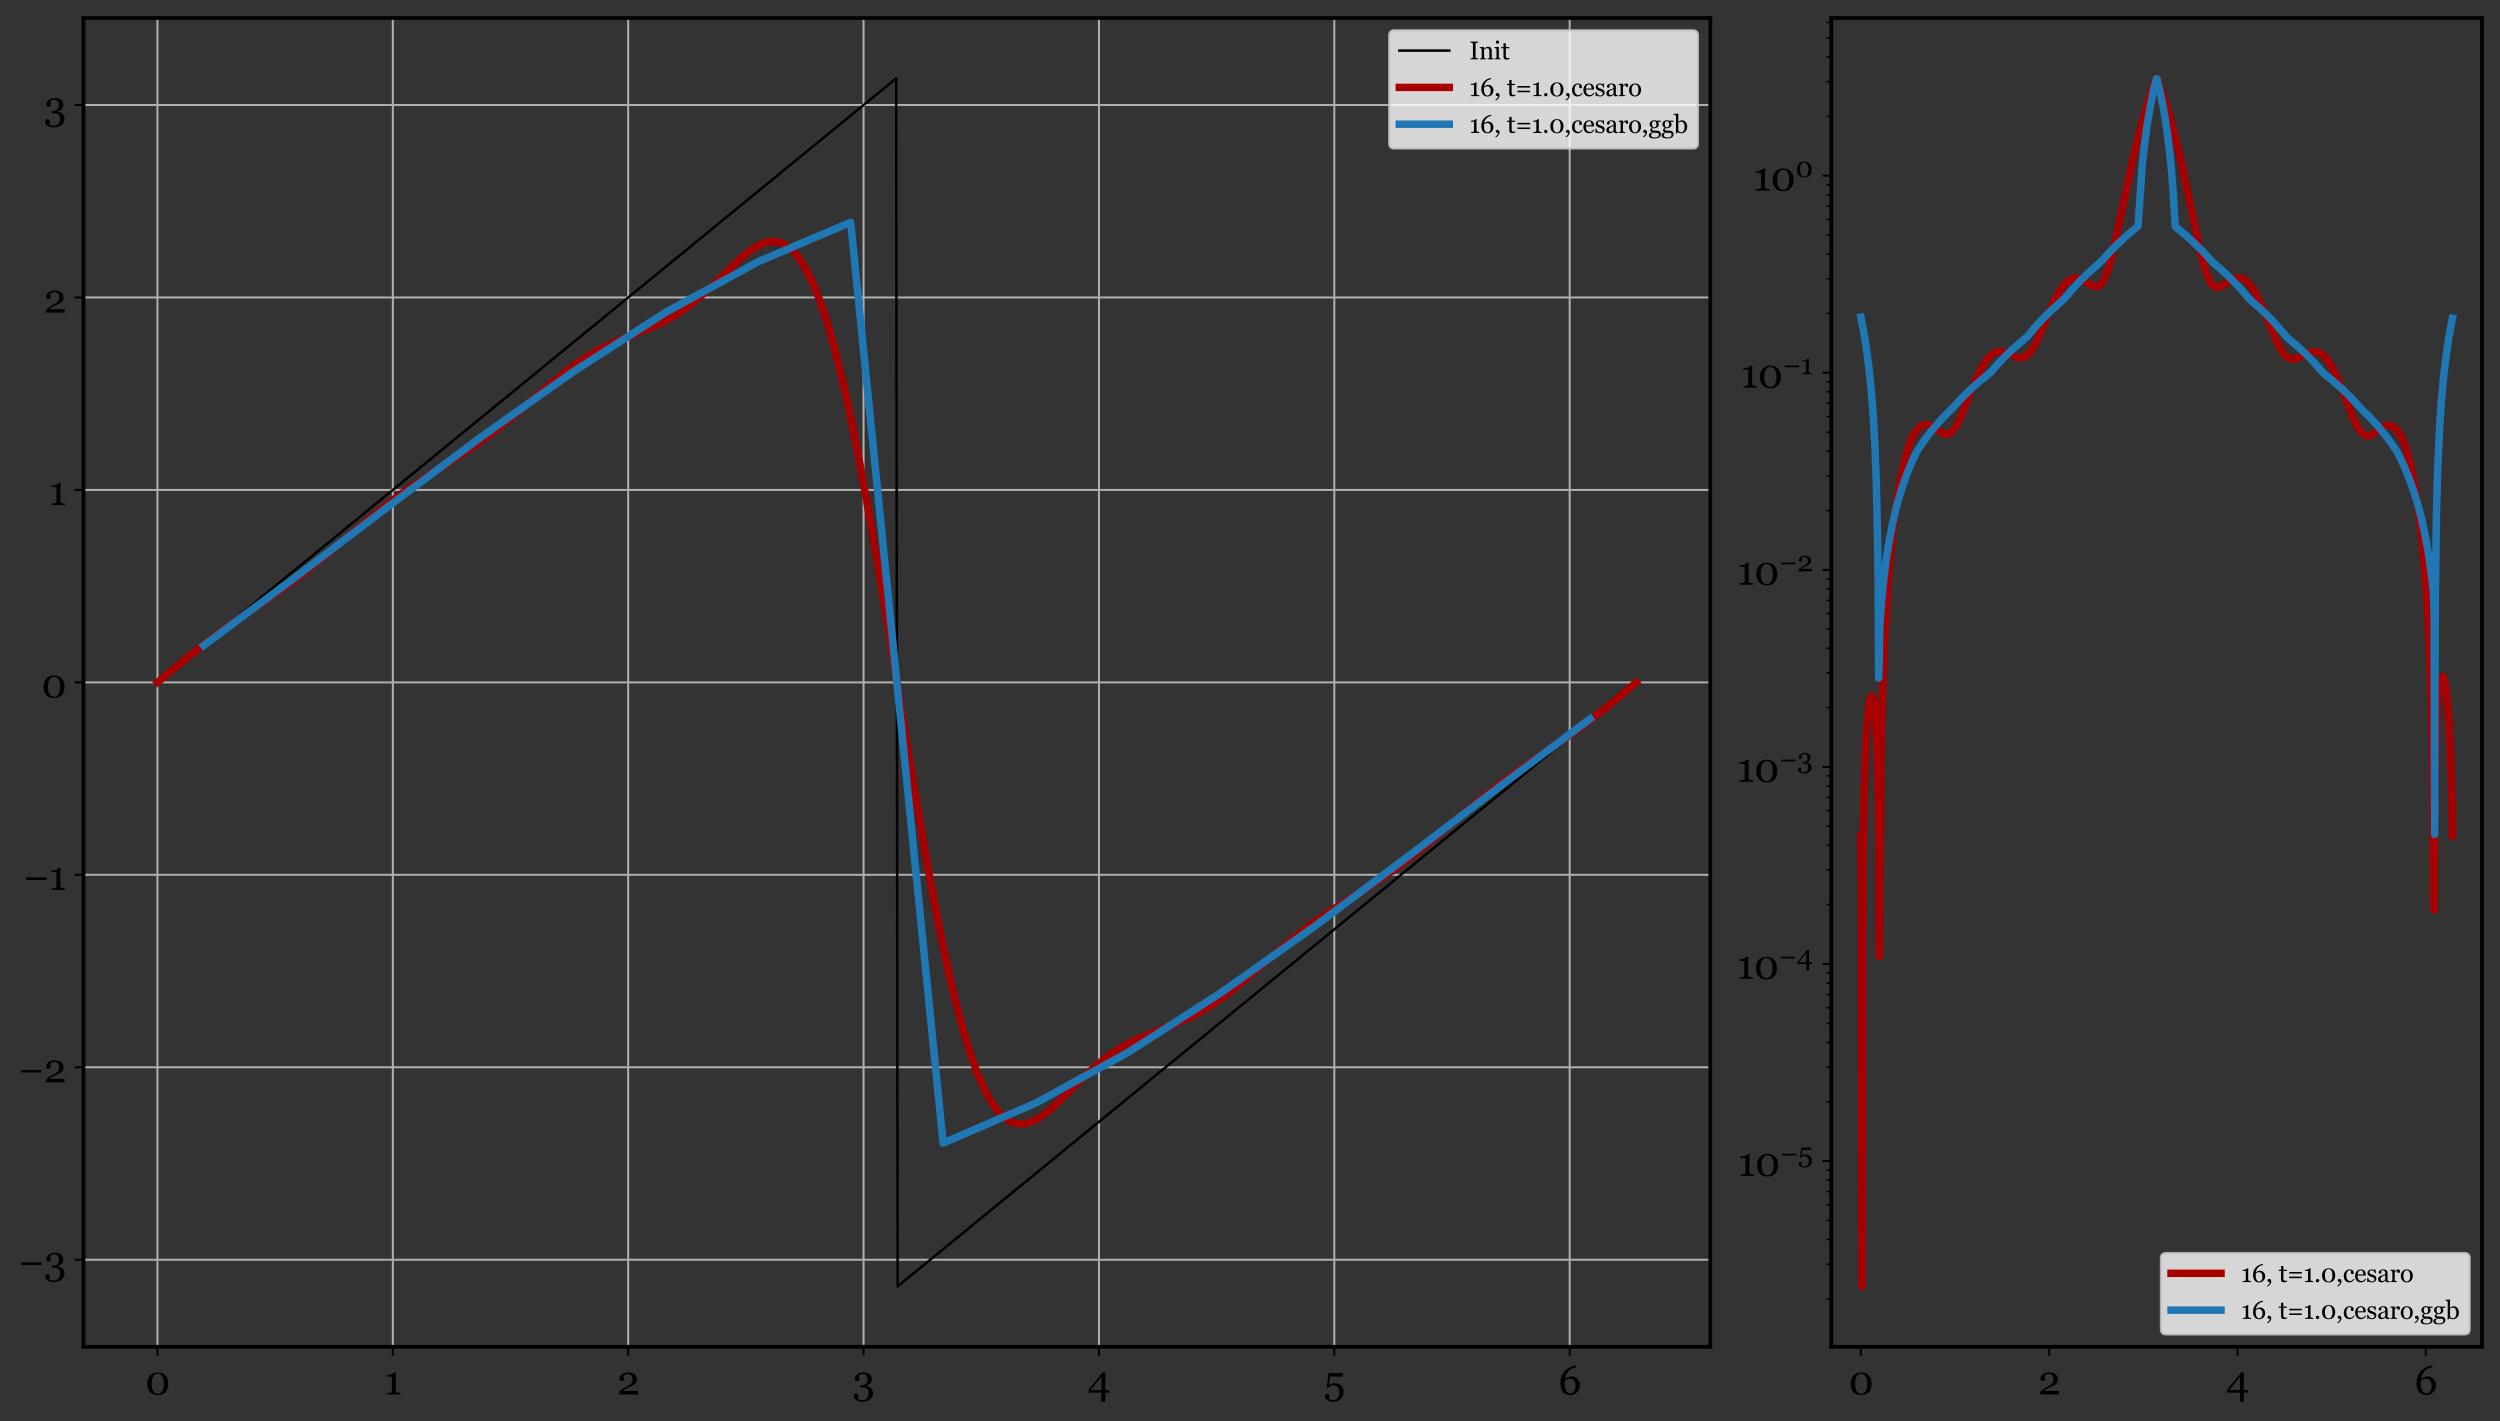 <?xml version="1.0" encoding="utf-8" standalone="no"?>
<!DOCTYPE svg PUBLIC "-//W3C//DTD SVG 1.1//EN"
  "http://www.w3.org/Graphics/SVG/1.1/DTD/svg11.dtd">
<svg xmlns:xlink="http://www.w3.org/1999/xlink" width="1000.768pt" height="568.885pt" viewBox="0 0 1000.768 568.885" xmlns="http://www.w3.org/2000/svg" version="1.1">
 <rect x="0" y="0" width="1000.768" height="568.885" fill="#333333" stroke="none"/>
 <defs>
  <style type="text/css">*{stroke-linejoin: round; stroke-linecap: butt}</style>
 </defs>
 <g id="figure_1">
  <g id="patch_1">
   <path d="M 0 568.885 
L 1000.768 568.885 
L 1000.768 0 
L 0 0 
L 0 568.885 
z
" style="fill: none"/>
  </g>
  <g id="axes_1">
   <g id="patch_2">
    <path d="M 33.428 539.12 
L 684.638 539.12 
L 684.638 7.2 
L 33.428 7.2 
L 33.428 539.12 
z
" style="fill: none"/>
   </g>
   <g id="matplotlib.axis_1">
    <g id="xtick_1">
     <g id="line2d_1">
      <path d="M 63.028 539.12 
L 63.028 7.2 
" clip-path="url(#p78265f678b)" style="fill: none; stroke: #b0b0b0; stroke-width: 0.8; stroke-linecap: square"/>
     </g>
     <g id="line2d_2">
      <defs>
       <path id="mf7b9d8ef12" d="M 0 0 
L 0 3.5 
" style="stroke: #000000; stroke-width: 0.8"/>
      </defs>
      <g>
       <use xlink:href="#mf7b9d8ef12" x="63.028" y="539.12" style="stroke: #000000; stroke-width: 0.8"/>
      </g>
     </g>
     <g id="text_1">
      <!-- 0 -->
      <g transform="translate(58.118 558.215) scale(0.16 -0.16)">
       <defs>
        <path id="Georgia-30" d="M 3209 2919 
Q 3409 2678 3507 2354 
Q 3606 2031 3606 1678 
Q 3606 1253 3484 917 
Q 3363 581 3150 359 
Q 2931 131 2631 15 
Q 2331 -100 1963 -100 
Q 1559 -100 1243 34 
Q 928 169 731 403 
Q 525 647 423 973 
Q 322 1300 322 1678 
Q 322 2050 420 2362 
Q 519 2675 728 2928 
Q 928 3172 1243 3312 
Q 1559 3453 1966 3453 
Q 2394 3453 2700 3309 
Q 3006 3166 3209 2919 
z
M 2916 1678 
Q 2916 2422 2661 2831 
Q 2406 3241 1969 3241 
Q 1525 3241 1269 2831 
Q 1013 2422 1013 1678 
Q 1013 972 1258 542 
Q 1503 113 1963 113 
Q 2422 113 2669 542 
Q 2916 972 2916 1678 
z
" transform="scale(0.016)"/>
       </defs>
       <use xlink:href="#Georgia-30"/>
      </g>
     </g>
    </g>
    <g id="xtick_2">
     <g id="line2d_3">
      <path d="M 157.249 539.12 
L 157.249 7.2 
" clip-path="url(#p78265f678b)" style="fill: none; stroke: #b0b0b0; stroke-width: 0.8; stroke-linecap: square"/>
     </g>
     <g id="line2d_4">
      <g>
       <use xlink:href="#mf7b9d8ef12" x="157.249" y="539.12" style="stroke: #000000; stroke-width: 0.8"/>
      </g>
     </g>
     <g id="text_2">
      <!-- 1 -->
      <g transform="translate(153.812 558.215) scale(0.16 -0.16)">
       <defs>
        <path id="Georgia-31" d="M 2528 0 
L 422 0 
L 422 222 
Q 516 228 714 248 
Q 913 269 988 291 
Q 1084 322 1136 392 
Q 1188 463 1188 603 
L 1188 2797 
L 409 2797 
L 409 3059 
L 581 3059 
Q 919 3059 1186 3184 
Q 1453 3309 1569 3453 
L 1828 3453 
Q 1819 3250 1809 2978 
Q 1800 2706 1800 2491 
L 1800 638 
Q 1800 528 1848 442 
Q 1897 356 1988 316 
Q 2069 281 2253 253 
Q 2438 225 2528 222 
L 2528 0 
z
" transform="scale(0.016)"/>
       </defs>
       <use xlink:href="#Georgia-31"/>
      </g>
     </g>
    </g>
    <g id="xtick_3">
     <g id="line2d_5">
      <path d="M 251.47 539.12 
L 251.47 7.2 
" clip-path="url(#p78265f678b)" style="fill: none; stroke: #b0b0b0; stroke-width: 0.8; stroke-linecap: square"/>
     </g>
     <g id="line2d_6">
      <g>
       <use xlink:href="#mf7b9d8ef12" x="251.47" y="539.12" style="stroke: #000000; stroke-width: 0.8"/>
      </g>
     </g>
     <g id="text_3">
      <!-- 2 -->
      <g transform="translate(247.002 558.215) scale(0.16 -0.16)">
       <defs>
        <path id="Georgia-32" d="M 3272 0 
L 344 0 
L 344 425 
Q 428 522 578 642 
Q 728 763 934 903 
Q 1059 988 1234 1088 
Q 1409 1188 1631 1306 
Q 1878 1438 2011 1538 
Q 2144 1638 2253 1784 
Q 2325 1881 2369 2026 
Q 2413 2172 2413 2441 
Q 2413 2831 2203 3014 
Q 1994 3197 1666 3197 
Q 1463 3197 1281 3117 
Q 1100 3038 1009 2897 
Q 1031 2797 1064 2659 
Q 1097 2522 1097 2391 
Q 1097 2272 998 2180 
Q 900 2088 706 2088 
Q 550 2088 465 2195 
Q 381 2303 381 2484 
Q 381 2653 475 2823 
Q 569 2994 744 3138 
Q 916 3278 1169 3365 
Q 1422 3453 1716 3453 
Q 2356 3453 2732 3167 
Q 3109 2881 3109 2403 
Q 3109 2175 3042 1987 
Q 2975 1800 2825 1656 
Q 2659 1497 2437 1383 
Q 2216 1269 1759 1066 
Q 1488 944 1253 811 
Q 1019 678 869 553 
L 3272 553 
L 3272 0 
z
" transform="scale(0.016)"/>
       </defs>
       <use xlink:href="#Georgia-32"/>
      </g>
     </g>
    </g>
    <g id="xtick_4">
     <g id="line2d_7">
      <path d="M 345.692 539.12 
L 345.692 7.2 
" clip-path="url(#p78265f678b)" style="fill: none; stroke: #b0b0b0; stroke-width: 0.8; stroke-linecap: square"/>
     </g>
     <g id="line2d_8">
      <g>
       <use xlink:href="#mf7b9d8ef12" x="345.692" y="539.12" style="stroke: #000000; stroke-width: 0.8"/>
      </g>
     </g>
     <g id="text_4">
      <!-- 3 -->
      <g transform="translate(341.278 558.215) scale(0.16 -0.16)">
       <defs>
        <path id="Georgia-33" d="M 1522 -1141 
Q 1228 -1141 984 -1067 
Q 741 -994 566 -869 
Q 391 -744 295 -581 
Q 200 -419 200 -247 
Q 200 -94 275 29 
Q 350 153 516 153 
Q 703 153 801 61 
Q 900 -31 900 -150 
Q 900 -250 867 -403 
Q 834 -556 816 -622 
Q 838 -650 895 -697 
Q 953 -744 1038 -781 
Q 1138 -828 1247 -856 
Q 1356 -884 1556 -884 
Q 1744 -884 1917 -821 
Q 2091 -759 2222 -622 
Q 2359 -478 2436 -286 
Q 2513 -94 2513 219 
Q 2513 388 2477 553 
Q 2441 719 2344 841 
Q 2247 963 2080 1030 
Q 1913 1097 1656 1097 
L 1247 1097 
L 1247 1456 
L 1519 1456 
Q 1950 1456 2140 1693 
Q 2331 1931 2331 2409 
Q 2331 2800 2147 2998 
Q 1963 3197 1625 3197 
Q 1463 3197 1358 3158 
Q 1253 3119 1188 3081 
Q 1109 3038 1059 2984 
Q 1009 2931 984 2906 
Q 1006 2806 1037 2661 
Q 1069 2516 1069 2384 
Q 1069 2269 970 2176 
Q 872 2084 681 2084 
Q 516 2084 439 2203 
Q 363 2322 363 2478 
Q 363 2641 453 2809 
Q 544 2978 722 3125 
Q 900 3272 1156 3362 
Q 1413 3453 1747 3453 
Q 2131 3453 2382 3339 
Q 2634 3225 2778 3063 
Q 2919 2903 2972 2728 
Q 3025 2553 3025 2428 
Q 3025 2272 2981 2114 
Q 2938 1956 2838 1822 
Q 2728 1675 2548 1554 
Q 2369 1434 2097 1359 
L 2097 1309 
Q 2272 1294 2470 1231 
Q 2669 1169 2828 1047 
Q 2994 919 3100 717 
Q 3206 516 3206 206 
Q 3206 -394 2725 -767 
Q 2244 -1141 1522 -1141 
z
" transform="scale(0.016)"/>
       </defs>
       <use xlink:href="#Georgia-33"/>
      </g>
     </g>
    </g>
    <g id="xtick_5">
     <g id="line2d_9">
      <path d="M 439.913 539.12 
L 439.913 7.2 
" clip-path="url(#p78265f678b)" style="fill: none; stroke: #b0b0b0; stroke-width: 0.8; stroke-linecap: square"/>
     </g>
     <g id="line2d_10">
      <g>
       <use xlink:href="#mf7b9d8ef12" x="439.913" y="539.12" style="stroke: #000000; stroke-width: 0.8"/>
      </g>
     </g>
     <g id="text_5">
      <!-- 4 -->
      <g transform="translate(435.393 558.215) scale(0.16 -0.16)">
       <defs>
        <path id="Georgia-34" d="M 3388 281 
L 2753 281 
L 2753 -1141 
L 2153 -1141 
L 2153 281 
L 153 281 
L 153 763 
L 2344 3434 
L 2753 3434 
L 2753 691 
L 3388 691 
L 3388 281 
z
M 2153 691 
L 2153 2738 
L 466 691 
L 2153 691 
z
" transform="scale(0.016)"/>
       </defs>
       <use xlink:href="#Georgia-34"/>
      </g>
     </g>
    </g>
    <g id="xtick_6">
     <g id="line2d_11">
      <path d="M 534.134 539.12 
L 534.134 7.2 
" clip-path="url(#p78265f678b)" style="fill: none; stroke: #b0b0b0; stroke-width: 0.8; stroke-linecap: square"/>
     </g>
     <g id="line2d_12">
      <g>
       <use xlink:href="#mf7b9d8ef12" x="534.134" y="539.12" style="stroke: #000000; stroke-width: 0.8"/>
      </g>
     </g>
     <g id="text_6">
      <!-- 5 -->
      <g transform="translate(529.908 558.215) scale(0.16 -0.16)">
       <defs>
        <path id="Georgia-35" d="M 2634 1466 
Q 2841 1303 2977 1047 
Q 3113 791 3113 406 
Q 3113 -266 2653 -703 
Q 2194 -1141 1488 -1141 
Q 941 -1141 562 -881 
Q 184 -622 184 -278 
Q 184 -119 262 0 
Q 341 119 503 119 
Q 691 119 789 20 
Q 888 -78 888 -194 
Q 888 -294 853 -444 
Q 819 -594 800 -666 
Q 825 -688 881 -725 
Q 938 -763 1016 -797 
Q 1097 -831 1214 -857 
Q 1331 -884 1488 -884 
Q 1688 -884 1866 -803 
Q 2044 -722 2166 -563 
Q 2300 -388 2367 -164 
Q 2434 59 2434 403 
Q 2434 844 2189 1133 
Q 1944 1422 1544 1422 
Q 1294 1422 1076 1328 
Q 859 1234 688 1016 
L 478 1097 
L 744 3353 
L 2981 3353 
L 2981 2797 
L 997 2797 
L 834 1472 
Q 975 1572 1204 1670 
Q 1434 1769 1709 1769 
Q 1938 1769 2183 1698 
Q 2428 1628 2634 1466 
z
" transform="scale(0.016)"/>
       </defs>
       <use xlink:href="#Georgia-35"/>
      </g>
     </g>
    </g>
    <g id="xtick_7">
     <g id="line2d_13">
      <path d="M 628.355 539.12 
L 628.355 7.2 
" clip-path="url(#p78265f678b)" style="fill: none; stroke: #b0b0b0; stroke-width: 0.8; stroke-linecap: square"/>
     </g>
     <g id="line2d_14">
      <g>
       <use xlink:href="#mf7b9d8ef12" x="628.355" y="539.12" style="stroke: #000000; stroke-width: 0.8"/>
      </g>
     </g>
     <g id="text_7">
      <!-- 6 -->
      <g transform="translate(623.828 558.215) scale(0.16 -0.16)">
       <defs>
        <path id="Georgia-36" d="M 3359 1441 
Q 3359 1116 3242 831 
Q 3125 547 2928 347 
Q 2700 119 2423 9 
Q 2147 -100 1847 -100 
Q 1500 -100 1219 28 
Q 938 156 741 391 
Q 541 628 431 972 
Q 322 1316 322 1744 
Q 322 2859 986 3625 
Q 1650 4391 2766 4544 
L 2822 4263 
L 2541 4213 
Q 1863 3994 1492 3531 
Q 1122 3069 1013 2409 
Q 1281 2644 1543 2741 
Q 1806 2838 2097 2838 
Q 2619 2838 2989 2438 
Q 3359 2038 3359 1441 
z
M 2681 1356 
Q 2681 1863 2448 2169 
Q 2216 2475 1825 2475 
Q 1591 2475 1389 2387 
Q 1188 2300 1000 2094 
Q 997 2056 990 1920 
Q 984 1784 984 1706 
Q 984 975 1223 561 
Q 1463 147 1853 147 
Q 2225 147 2453 470 
Q 2681 794 2681 1356 
z
" transform="scale(0.016)"/>
       </defs>
       <use xlink:href="#Georgia-36"/>
      </g>
     </g>
    </g>
   </g>
   <g id="matplotlib.axis_2">
    <g id="ytick_1">
     <g id="line2d_15">
      <path d="M 33.428 504.276 
L 684.638 504.276 
" clip-path="url(#p78265f678b)" style="fill: none; stroke: #b0b0b0; stroke-width: 0.8; stroke-linecap: square"/>
     </g>
     <g id="line2d_16">
      <defs>
       <path id="me344d5913d" d="M 0 0 
L -3.5 0 
" style="stroke: #000000; stroke-width: 0.8"/>
      </defs>
      <g>
       <use xlink:href="#me344d5913d" x="33.428" y="504.276" style="stroke: #000000; stroke-width: 0.8"/>
      </g>
     </g>
     <g id="text_8">
      <!-- −3 -->
      <g transform="translate(7.31 510.323) scale(0.16 -0.16)">
       <defs>
        <path id="Georgia-2212" d="M 3650 1553 
L 466 1553 
L 466 1944 
L 3650 1944 
L 3650 1553 
z
" transform="scale(0.016)"/>
       </defs>
       <use xlink:href="#Georgia-2212"/>
       <use xlink:href="#Georgia-33" x="64.307"/>
      </g>
     </g>
    </g>
    <g id="ytick_2">
     <g id="line2d_17">
      <path d="M 33.428 427.237 
L 684.638 427.237 
" clip-path="url(#p78265f678b)" style="fill: none; stroke: #b0b0b0; stroke-width: 0.8; stroke-linecap: square"/>
     </g>
     <g id="line2d_18">
      <g>
       <use xlink:href="#me344d5913d" x="33.428" y="427.237" style="stroke: #000000; stroke-width: 0.8"/>
      </g>
     </g>
     <g id="text_9">
      <!-- −2 -->
      <g transform="translate(7.2 433.285) scale(0.16 -0.16)">
       <use xlink:href="#Georgia-2212"/>
       <use xlink:href="#Georgia-32" x="64.307"/>
      </g>
     </g>
    </g>
    <g id="ytick_3">
     <g id="line2d_19">
      <path d="M 33.428 350.199 
L 684.638 350.199 
" clip-path="url(#p78265f678b)" style="fill: none; stroke: #b0b0b0; stroke-width: 0.8; stroke-linecap: square"/>
     </g>
     <g id="line2d_20">
      <g>
       <use xlink:href="#me344d5913d" x="33.428" y="350.199" style="stroke: #000000; stroke-width: 0.8"/>
      </g>
     </g>
     <g id="text_10">
      <!-- −1 -->
      <g transform="translate(9.262 356.246) scale(0.16 -0.16)">
       <use xlink:href="#Georgia-2212"/>
       <use xlink:href="#Georgia-31" x="64.307"/>
      </g>
     </g>
    </g>
    <g id="ytick_4">
     <g id="line2d_21">
      <path d="M 33.428 273.16 
L 684.638 273.16 
" clip-path="url(#p78265f678b)" style="fill: none; stroke: #b0b0b0; stroke-width: 0.8; stroke-linecap: square"/>
     </g>
     <g id="line2d_22">
      <g>
       <use xlink:href="#me344d5913d" x="33.428" y="273.16" style="stroke: #000000; stroke-width: 0.8"/>
      </g>
     </g>
     <g id="text_11">
      <!-- 0 -->
      <g transform="translate(16.608 279.207) scale(0.16 -0.16)">
       <use xlink:href="#Georgia-30"/>
      </g>
     </g>
    </g>
    <g id="ytick_5">
     <g id="line2d_23">
      <path d="M 33.428 196.121 
L 684.638 196.121 
" clip-path="url(#p78265f678b)" style="fill: none; stroke: #b0b0b0; stroke-width: 0.8; stroke-linecap: square"/>
     </g>
     <g id="line2d_24">
      <g>
       <use xlink:href="#me344d5913d" x="33.428" y="196.121" style="stroke: #000000; stroke-width: 0.8"/>
      </g>
     </g>
     <g id="text_12">
      <!-- 1 -->
      <g transform="translate(19.552 202.169) scale(0.16 -0.16)">
       <use xlink:href="#Georgia-31"/>
      </g>
     </g>
    </g>
    <g id="ytick_6">
     <g id="line2d_25">
      <path d="M 33.428 119.083 
L 684.638 119.083 
" clip-path="url(#p78265f678b)" style="fill: none; stroke: #b0b0b0; stroke-width: 0.8; stroke-linecap: square"/>
     </g>
     <g id="line2d_26">
      <g>
       <use xlink:href="#me344d5913d" x="33.428" y="119.083" style="stroke: #000000; stroke-width: 0.8"/>
      </g>
     </g>
     <g id="text_13">
      <!-- 2 -->
      <g transform="translate(17.49 125.13) scale(0.16 -0.16)">
       <use xlink:href="#Georgia-32"/>
      </g>
     </g>
    </g>
    <g id="ytick_7">
     <g id="line2d_27">
      <path d="M 33.428 42.044 
L 684.638 42.044 
" clip-path="url(#p78265f678b)" style="fill: none; stroke: #b0b0b0; stroke-width: 0.8; stroke-linecap: square"/>
     </g>
     <g id="line2d_28">
      <g>
       <use xlink:href="#me344d5913d" x="33.428" y="42.044" style="stroke: #000000; stroke-width: 0.8"/>
      </g>
     </g>
     <g id="text_14">
      <!-- 3 -->
      <g transform="translate(17.6 48.092) scale(0.16 -0.16)">
       <use xlink:href="#Georgia-33"/>
      </g>
     </g>
    </g>
   </g>
   <g id="line2d_29">
    <path d="M 63.028 273.16 
L 358.736 31.378 
L 359.329 514.942 
L 655.037 273.16 
L 655.037 273.16 
" clip-path="url(#p78265f678b)" style="fill: none; stroke: #000000; stroke-linecap: square"/>
   </g>
   <g id="line2d_30">
    <path d="M 63.028 273.194 
L 74.88 263.296 
L 81.399 258.131 
L 87.917 253.249 
L 95.028 248.211 
L 116.362 233.329 
L 122.881 228.351 
L 129.399 223.087 
L 138.881 215.095 
L 148.955 206.661 
L 154.881 201.969 
L 160.215 197.998 
L 166.141 193.877 
L 172.659 189.627 
L 188.66 179.345 
L 193.993 175.585 
L 199.326 171.539 
L 204.66 167.212 
L 211.771 161.129 
L 222.438 151.997 
L 227.179 148.238 
L 231.327 145.221 
L 235.475 142.505 
L 239.031 140.431 
L 243.179 138.294 
L 247.327 136.419 
L 253.253 134.03 
L 260.957 130.942 
L 265.105 129.027 
L 268.661 127.129 
L 271.624 125.323 
L 274.587 123.29 
L 277.55 121.025 
L 281.106 118.016 
L 285.254 114.173 
L 297.106 102.844 
L 300.069 100.481 
L 302.439 98.906 
L 304.217 97.959 
L 305.995 97.248 
L 307.773 96.807 
L 309.55 96.668 
L 310.736 96.759 
L 311.921 97.007 
L 313.106 97.423 
L 314.291 98.014 
L 315.476 98.789 
L 316.662 99.757 
L 317.847 100.924 
L 319.625 103.064 
L 321.402 105.69 
L 323.18 108.821 
L 324.958 112.473 
L 326.736 116.656 
L 328.514 121.378 
L 330.292 126.643 
L 332.662 134.505 
L 335.032 143.317 
L 337.403 153.049 
L 339.773 163.662 
L 342.736 178.079 
L 345.699 193.647 
L 349.255 213.615 
L 353.403 238.259 
L 360.514 282.21 
L 367.033 322.01 
L 371.181 345.932 
L 374.737 365.047 
L 377.7 379.762 
L 380.663 393.218 
L 383.033 402.999 
L 385.403 411.858 
L 387.774 419.767 
L 389.552 425.065 
L 391.33 429.818 
L 393.107 434.03 
L 394.885 437.707 
L 396.663 440.861 
L 398.441 443.506 
L 400.219 445.661 
L 401.996 447.348 
L 403.182 448.224 
L 404.367 448.909 
L 405.552 449.413 
L 406.737 449.744 
L 407.922 449.911 
L 409.108 449.923 
L 410.885 449.671 
L 412.663 449.124 
L 414.441 448.315 
L 416.219 447.277 
L 418.589 445.594 
L 420.96 443.637 
L 423.923 440.918 
L 429.256 435.642 
L 435.182 429.842 
L 438.738 426.64 
L 442.293 423.747 
L 445.256 421.596 
L 448.219 419.686 
L 451.775 417.687 
L 455.331 415.964 
L 459.479 414.209 
L 474.886 408.017 
L 478.442 406.247 
L 481.998 404.249 
L 485.553 402.01 
L 489.109 399.535 
L 493.257 396.377 
L 497.998 392.485 
L 505.109 386.325 
L 514.591 378.15 
L 519.924 373.834 
L 525.258 369.813 
L 530.591 366.084 
L 537.11 361.831 
L 553.702 351.211 
L 559.036 347.473 
L 564.369 343.481 
L 570.295 338.761 
L 577.999 332.312 
L 592.222 320.355 
L 598.74 315.204 
L 605.259 310.352 
L 612.37 305.345 
L 631.333 292.18 
L 637.852 287.283 
L 644.371 282.103 
L 652.667 275.199 
L 655.037 273.194 
L 655.037 273.194 
" clip-path="url(#p78265f678b)" style="fill: none; stroke: #a80000; stroke-width: 3; stroke-linecap: square"/>
   </g>
   <g id="line2d_31">
    <path d="M 81.528 258.406 
L 118.529 230.822 
L 155.529 202.676 
L 192.53 174.982 
L 229.531 148.752 
L 266.531 125 
L 303.532 104.738 
L 340.532 88.979 
L 377.533 457.552 
L 414.534 441.618 
L 451.534 421.293 
L 488.535 397.547 
L 525.535 371.348 
L 562.536 343.666 
L 599.537 315.471 
L 636.537 287.731 
" clip-path="url(#p78265f678b)" style="fill: none; stroke: #1f77b4; stroke-width: 3; stroke-linecap: square"/>
   </g>
   <g id="patch_3">
    <path d="M 33.428 539.12 
L 33.428 7.2 
" style="fill: none; stroke: #000000; stroke-width: 1.5; stroke-linejoin: miter; stroke-linecap: square"/>
   </g>
   <g id="patch_4">
    <path d="M 684.638 539.12 
L 684.638 7.2 
" style="fill: none; stroke: #000000; stroke-width: 1.5; stroke-linejoin: miter; stroke-linecap: square"/>
   </g>
   <g id="patch_5">
    <path d="M 33.428 539.12 
L 684.638 539.12 
" style="fill: none; stroke: #000000; stroke-width: 1.5; stroke-linejoin: miter; stroke-linecap: square"/>
   </g>
   <g id="patch_6">
    <path d="M 33.428 7.2 
L 684.638 7.2 
" style="fill: none; stroke: #000000; stroke-width: 1.5; stroke-linejoin: miter; stroke-linecap: square"/>
   </g>
   <g id="legend_1">
    <g id="patch_7">
     <path d="M 558.163 59.384 
L 677.638 59.384 
Q 679.638 59.384 679.638 57.384 
L 679.638 14.2 
Q 679.638 12.2 677.638 12.2 
L 558.163 12.2 
Q 556.163 12.2 556.163 14.2 
L 556.163 57.384 
Q 556.163 59.384 558.163 59.384 
z
" style="fill: #ffffff; opacity: 0.8; stroke: #cccccc; stroke-linejoin: miter"/>
    </g>
    <g id="line2d_32">
     <path d="M 560.163 20.259 
L 570.163 20.259 
L 580.163 20.259 
" style="fill: none; stroke: #000000; stroke-linecap: square"/>
    </g>
    <g id="text_15">
     <!-- Init -->
     <g transform="translate(588.163 23.759) scale(0.1 -0.1)">
      <defs>
       <path id="Georgia-49" d="M 2244 0 
L 247 0 
L 247 222 
Q 331 228 490 240 
Q 650 253 716 278 
Q 819 319 866 389 
Q 913 459 913 584 
L 913 3797 
Q 913 3906 878 3979 
Q 844 4053 716 4103 
Q 622 4141 480 4173 
Q 338 4206 247 4213 
L 247 4434 
L 2244 4434 
L 2244 4213 
Q 2147 4209 2012 4189 
Q 1878 4169 1778 4138 
Q 1659 4100 1618 4015 
Q 1578 3931 1578 3828 
L 1578 619 
Q 1578 516 1623 436 
Q 1669 356 1778 309 
Q 1844 284 1992 254 
Q 2141 225 2244 222 
L 2244 0 
z
" transform="scale(0.016)"/>
       <path id="Georgia-6e" d="M 3628 0 
L 2119 0 
L 2119 206 
Q 2191 213 2277 219 
Q 2363 225 2419 244 
Q 2506 272 2548 342 
Q 2591 413 2591 525 
L 2591 2109 
Q 2591 2438 2436 2616 
Q 2281 2794 2059 2794 
Q 1894 2794 1756 2742 
Q 1619 2691 1513 2616 
Q 1409 2544 1348 2461 
Q 1288 2378 1259 2328 
L 1259 556 
Q 1259 450 1303 381 
Q 1347 313 1434 275 
Q 1500 244 1576 228 
Q 1653 213 1734 206 
L 1734 0 
L 225 0 
L 225 206 
Q 297 213 373 219 
Q 450 225 506 244 
Q 594 272 636 342 
Q 678 413 678 525 
L 678 2428 
Q 678 2534 633 2623 
Q 588 2713 506 2769 
Q 447 2806 365 2823 
Q 284 2841 191 2847 
L 191 3050 
L 1216 3119 
L 1259 3075 
L 1259 2641 
L 1275 2641 
Q 1350 2716 1462 2820 
Q 1575 2925 1675 2991 
Q 1791 3066 1950 3116 
Q 2109 3166 2309 3166 
Q 2753 3166 2967 2889 
Q 3181 2613 3181 2153 
L 3181 550 
Q 3181 441 3218 373 
Q 3256 306 3347 269 
Q 3422 238 3476 225 
Q 3531 213 3628 206 
L 3628 0 
z
" transform="scale(0.016)"/>
       <path id="Georgia-69" d="M 1722 0 
L 231 0 
L 231 206 
Q 303 213 379 219 
Q 456 225 513 244 
Q 600 272 642 342 
Q 684 413 684 525 
L 684 2428 
Q 684 2528 639 2611 
Q 594 2694 513 2750 
Q 453 2788 340 2814 
Q 228 2841 134 2847 
L 134 3050 
L 1222 3119 
L 1266 3075 
L 1266 563 
Q 1266 453 1308 381 
Q 1350 309 1441 275 
Q 1509 247 1575 230 
Q 1641 213 1722 206 
L 1722 0 
z
M 1328 4334 
Q 1328 4156 1211 4023 
Q 1094 3891 922 3891 
Q 763 3891 645 4017 
Q 528 4144 528 4306 
Q 528 4478 645 4606 
Q 763 4734 922 4734 
Q 1100 4734 1214 4614 
Q 1328 4494 1328 4334 
z
" transform="scale(0.016)"/>
       <path id="Georgia-74" d="M 2128 134 
Q 1925 50 1744 -8 
Q 1563 -66 1300 -66 
Q 913 -66 755 129 
Q 597 325 597 681 
L 597 2769 
L 41 2769 
L 41 3069 
L 609 3069 
L 609 4028 
L 1178 4028 
L 1178 3069 
L 2063 3069 
L 2063 2769 
L 1184 2769 
L 1184 1047 
Q 1184 853 1198 723 
Q 1213 594 1266 497 
Q 1316 406 1416 359 
Q 1516 313 1684 313 
Q 1763 313 1914 327 
Q 2066 341 2128 363 
L 2128 134 
z
" transform="scale(0.016)"/>
      </defs>
      <use xlink:href="#Georgia-49"/>
      <use xlink:href="#Georgia-6e" x="38.965"/>
      <use xlink:href="#Georgia-69" x="98.047"/>
      <use xlink:href="#Georgia-74" x="127.344"/>
     </g>
    </g>
    <g id="line2d_33">
     <path d="M 560.163 34.987 
L 570.163 34.987 
L 580.163 34.987 
" style="fill: none; stroke: #a80000; stroke-width: 3; stroke-linecap: square"/>
    </g>
    <g id="text_16">
     <!-- 16, t=1.0,cesaro -->
     <g transform="translate(588.163 38.487) scale(0.1 -0.1)">
      <defs>
       <path id="Georgia-2c" d="M 1341 109 
Q 1341 -116 1239 -316 
Q 1138 -516 1006 -659 
Q 872 -809 722 -925 
Q 572 -1041 447 -1106 
L 303 -897 
Q 453 -803 572 -709 
Q 691 -616 766 -522 
Q 859 -413 925 -284 
Q 991 -156 1009 6 
L 850 6 
Q 641 6 523 115 
Q 406 225 406 409 
Q 406 541 512 664 
Q 619 788 803 788 
Q 1072 788 1206 608 
Q 1341 428 1341 109 
z
" transform="scale(0.016)"/>
       <path id="Georgia-20" transform="scale(0.016)"/>
       <path id="Georgia-3d" d="M 3634 2134 
L 481 2134 
L 481 2525 
L 3634 2525 
L 3634 2134 
z
M 3634 972 
L 481 972 
L 481 1363 
L 3634 1363 
L 3634 972 
z
" transform="scale(0.016)"/>
       <path id="Georgia-2e" d="M 1297 359 
Q 1297 184 1170 60 
Q 1044 -63 869 -63 
Q 694 -63 567 60 
Q 441 184 441 359 
Q 441 534 567 661 
Q 694 788 869 788 
Q 1044 788 1170 661 
Q 1297 534 1297 359 
z
" transform="scale(0.016)"/>
       <path id="Georgia-63" d="M 1650 -81 
Q 981 -81 603 362 
Q 225 806 225 1553 
Q 225 1878 326 2161 
Q 428 2444 622 2675 
Q 806 2897 1084 3033 
Q 1363 3169 1691 3169 
Q 2144 3169 2428 2951 
Q 2713 2734 2713 2359 
Q 2713 2203 2638 2083 
Q 2563 1963 2391 1963 
Q 2206 1963 2104 2056 
Q 2003 2150 2003 2266 
Q 2003 2406 2040 2554 
Q 2078 2703 2084 2772 
Q 2028 2869 1917 2901 
Q 1806 2934 1678 2934 
Q 1528 2934 1392 2870 
Q 1256 2806 1128 2634 
Q 1013 2478 941 2212 
Q 869 1947 869 1578 
Q 869 997 1126 630 
Q 1384 263 1803 263 
Q 2106 263 2311 409 
Q 2516 556 2691 850 
L 2891 719 
Q 2684 350 2346 134 
Q 2009 -81 1650 -81 
z
" transform="scale(0.016)"/>
       <path id="Georgia-65" d="M 2963 725 
Q 2769 356 2444 137 
Q 2119 -81 1697 -81 
Q 1325 -81 1045 50 
Q 766 181 584 406 
Q 403 631 314 931 
Q 225 1231 225 1566 
Q 225 1866 320 2155 
Q 416 2444 600 2675 
Q 778 2897 1042 3033 
Q 1306 3169 1634 3169 
Q 1972 3169 2212 3062 
Q 2453 2956 2603 2772 
Q 2747 2597 2817 2359 
Q 2888 2122 2888 1844 
L 2888 1638 
L 847 1638 
Q 847 1334 905 1087 
Q 963 841 1088 653 
Q 1209 472 1406 367 
Q 1603 263 1875 263 
Q 2153 263 2354 392 
Q 2556 522 2744 859 
L 2963 725 
z
M 2272 1900 
Q 2272 2075 2242 2275 
Q 2213 2475 2147 2609 
Q 2075 2753 1950 2843 
Q 1825 2934 1628 2934 
Q 1300 2934 1083 2661 
Q 866 2388 847 1900 
L 2272 1900 
z
" transform="scale(0.016)"/>
       <path id="Georgia-73" d="M 2259 1509 
Q 2388 1397 2456 1250 
Q 2525 1103 2525 891 
Q 2525 463 2204 191 
Q 1884 -81 1375 -81 
Q 1106 -81 879 16 
Q 653 113 556 194 
L 494 -9 
L 259 -9 
L 228 1063 
L 444 1063 
Q 469 941 550 778 
Q 631 616 747 484 
Q 869 347 1039 253 
Q 1209 159 1422 159 
Q 1722 159 1884 295 
Q 2047 431 2047 684 
Q 2047 816 1995 911 
Q 1944 1006 1844 1078 
Q 1741 1150 1591 1208 
Q 1441 1266 1256 1322 
Q 1109 1366 929 1442 
Q 750 1519 622 1622 
Q 484 1731 396 1890 
Q 309 2050 309 2266 
Q 309 2644 590 2906 
Q 872 3169 1344 3169 
Q 1525 3169 1714 3122 
Q 1903 3075 2022 3009 
L 2094 3172 
L 2319 3172 
L 2366 2181 
L 2150 2181 
Q 2084 2513 1867 2720 
Q 1650 2928 1338 2928 
Q 1081 2928 934 2800 
Q 788 2672 788 2491 
Q 788 2350 836 2256 
Q 884 2163 981 2097 
Q 1075 2034 1217 1979 
Q 1359 1925 1569 1856 
Q 1775 1791 1958 1703 
Q 2141 1616 2259 1509 
z
" transform="scale(0.016)"/>
       <path id="Georgia-61" d="M 3144 56 
Q 2997 3 2886 -30 
Q 2775 -63 2634 -63 
Q 2391 -63 2245 51 
Q 2100 166 2059 384 
L 2041 384 
Q 1838 159 1605 40 
Q 1372 -78 1044 -78 
Q 697 -78 473 134 
Q 250 347 250 691 
Q 250 869 300 1009 
Q 350 1150 450 1263 
Q 528 1356 656 1429 
Q 784 1503 897 1547 
Q 1038 1600 1467 1744 
Q 1897 1888 2047 1969 
L 2047 2278 
Q 2047 2319 2030 2434 
Q 2013 2550 1956 2653 
Q 1894 2769 1780 2855 
Q 1666 2941 1456 2941 
Q 1313 2941 1189 2892 
Q 1066 2844 1016 2791 
Q 1016 2728 1045 2606 
Q 1075 2484 1075 2381 
Q 1075 2272 976 2181 
Q 878 2091 703 2091 
Q 547 2091 473 2202 
Q 400 2313 400 2450 
Q 400 2594 501 2725 
Q 603 2856 766 2959 
Q 906 3047 1106 3108 
Q 1306 3169 1497 3169 
Q 1759 3169 1954 3133 
Q 2150 3097 2309 2978 
Q 2469 2863 2551 2664 
Q 2634 2466 2634 2153 
Q 2634 1706 2625 1361 
Q 2616 1016 2616 606 
Q 2616 484 2658 412 
Q 2700 341 2788 291 
Q 2834 263 2936 259 
Q 3038 256 3144 256 
L 3144 56 
z
M 2053 1706 
Q 1788 1628 1588 1553 
Q 1388 1478 1216 1366 
Q 1059 1259 968 1114 
Q 878 969 878 769 
Q 878 509 1014 387 
Q 1150 266 1359 266 
Q 1581 266 1750 373 
Q 1919 481 2034 628 
L 2053 1706 
z
" transform="scale(0.016)"/>
       <path id="Georgia-72" d="M 2584 2684 
Q 2584 2525 2506 2401 
Q 2428 2278 2266 2278 
Q 2091 2278 1998 2368 
Q 1906 2459 1906 2569 
Q 1906 2638 1917 2694 
Q 1928 2750 1938 2806 
Q 1791 2806 1594 2687 
Q 1397 2569 1259 2350 
L 1259 556 
Q 1259 447 1301 378 
Q 1344 309 1434 275 
Q 1513 244 1636 228 
Q 1759 213 1850 206 
L 1850 0 
L 225 0 
L 225 206 
Q 297 213 373 219 
Q 450 225 506 244 
Q 594 272 636 342 
Q 678 413 678 525 
L 678 2428 
Q 678 2525 633 2619 
Q 588 2713 506 2769 
Q 447 2806 365 2823 
Q 284 2841 191 2847 
L 191 3050 
L 1216 3119 
L 1259 3075 
L 1259 2641 
L 1275 2641 
Q 1469 2894 1706 3025 
Q 1944 3156 2141 3156 
Q 2338 3156 2461 3028 
Q 2584 2900 2584 2684 
z
" transform="scale(0.016)"/>
       <path id="Georgia-6f" d="M 3228 1572 
Q 3228 1247 3125 933 
Q 3022 619 2831 400 
Q 2616 150 2331 28 
Q 2047 -94 1694 -94 
Q 1400 -94 1134 17 
Q 869 128 663 341 
Q 459 550 339 851 
Q 219 1153 219 1528 
Q 219 2250 639 2709 
Q 1059 3169 1741 3169 
Q 2388 3169 2808 2733 
Q 3228 2297 3228 1572 
z
M 2581 1566 
Q 2581 1800 2534 2061 
Q 2488 2322 2394 2503 
Q 2294 2697 2131 2814 
Q 1969 2931 1734 2931 
Q 1494 2931 1323 2812 
Q 1153 2694 1047 2488 
Q 947 2297 906 2053 
Q 866 1809 866 1581 
Q 866 1281 914 1026 
Q 963 772 1069 572 
Q 1175 372 1336 258 
Q 1497 144 1734 144 
Q 2125 144 2353 522 
Q 2581 900 2581 1566 
z
" transform="scale(0.016)"/>
      </defs>
      <use xlink:href="#Georgia-31"/>
      <use xlink:href="#Georgia-36" x="42.969"/>
      <use xlink:href="#Georgia-2c" x="99.561"/>
      <use xlink:href="#Georgia-20" x="126.514"/>
      <use xlink:href="#Georgia-74" x="150.635"/>
      <use xlink:href="#Georgia-3d" x="185.156"/>
      <use xlink:href="#Georgia-31" x="249.463"/>
      <use xlink:href="#Georgia-2e" x="292.432"/>
      <use xlink:href="#Georgia-30" x="319.385"/>
      <use xlink:href="#Georgia-2c" x="380.762"/>
      <use xlink:href="#Georgia-63" x="407.715"/>
      <use xlink:href="#Georgia-65" x="453.125"/>
      <use xlink:href="#Georgia-73" x="501.465"/>
      <use xlink:href="#Georgia-61" x="544.678"/>
      <use xlink:href="#Georgia-72" x="595.068"/>
      <use xlink:href="#Georgia-6f" x="636.035"/>
     </g>
    </g>
    <g id="line2d_34">
     <path d="M 560.163 49.716 
L 570.163 49.716 
L 580.163 49.716 
" style="fill: none; stroke: #1f77b4; stroke-width: 3; stroke-linecap: square"/>
    </g>
    <g id="text_17">
     <!-- 16, t=1.0,cesaro,ggb -->
     <g transform="translate(588.163 53.216) scale(0.1 -0.1)">
      <defs>
       <path id="Georgia-67" d="M 2866 319 
Q 2991 200 3062 50 
Q 3134 -100 3134 -322 
Q 3134 -544 3037 -739 
Q 2941 -934 2744 -1078 
Q 2534 -1225 2243 -1306 
Q 1953 -1388 1525 -1388 
Q 825 -1388 478 -1183 
Q 131 -978 131 -584 
Q 131 -266 381 -81 
Q 631 103 1019 119 
L 1019 163 
Q 925 191 825 233 
Q 725 275 653 331 
Q 572 397 522 486 
Q 472 575 472 706 
Q 472 872 589 1011 
Q 706 1150 944 1250 
L 944 1297 
Q 644 1438 478 1658 
Q 313 1878 313 2169 
Q 313 2606 639 2887 
Q 966 3169 1475 3169 
Q 1616 3169 1755 3141 
Q 1894 3113 2038 3069 
L 3113 3069 
L 3113 2769 
L 2388 2769 
L 2388 2750 
Q 2503 2616 2559 2453 
Q 2616 2291 2616 2134 
Q 2616 1728 2286 1447 
Q 1956 1166 1519 1166 
L 1141 1166 
Q 1069 1141 991 1075 
Q 913 1009 913 897 
Q 913 781 978 720 
Q 1044 659 1138 638 
Q 1228 613 1348 606 
Q 1469 600 1597 597 
Q 1734 594 1973 578 
Q 2213 563 2313 559 
Q 2456 553 2601 490 
Q 2747 428 2866 319 
z
M 2022 2147 
Q 2022 2513 1873 2730 
Q 1725 2947 1456 2947 
Q 1309 2947 1204 2886 
Q 1100 2825 1034 2713 
Q 972 2609 945 2464 
Q 919 2319 919 2166 
Q 919 1819 1070 1600 
Q 1222 1381 1463 1381 
Q 1731 1381 1876 1598 
Q 2022 1816 2022 2147 
z
M 2622 -438 
Q 2622 -263 2540 -150 
Q 2459 -38 2294 3 
Q 2206 16 1934 31 
Q 1663 47 1303 47 
Q 966 -19 823 -173 
Q 681 -328 681 -572 
Q 681 -681 728 -781 
Q 775 -881 891 -966 
Q 1000 -1047 1184 -1098 
Q 1369 -1150 1634 -1150 
Q 2094 -1150 2358 -973 
Q 2622 -797 2622 -438 
z
" transform="scale(0.016)"/>
       <path id="Georgia-62" d="M 3353 1544 
Q 3353 850 2915 378 
Q 2478 -94 1900 -94 
Q 1647 -94 1401 -15 
Q 1156 63 941 194 
L 709 -166 
L 516 -122 
Q 531 109 537 434 
Q 544 759 544 1063 
L 544 4113 
Q 544 4219 495 4325 
Q 447 4431 372 4478 
Q 313 4519 173 4539 
Q 34 4559 -50 4566 
L -50 4766 
L 1081 4838 
L 1125 4791 
L 1125 2759 
L 1147 2753 
Q 1341 2959 1570 3062 
Q 1800 3166 2022 3166 
Q 2591 3166 2972 2716 
Q 3353 2266 3353 1544 
z
M 2700 1522 
Q 2700 1753 2650 1993 
Q 2600 2234 2494 2413 
Q 2388 2594 2216 2706 
Q 2044 2819 1803 2819 
Q 1584 2819 1420 2733 
Q 1256 2647 1125 2500 
L 1125 706 
Q 1144 631 1198 531 
Q 1253 431 1347 341 
Q 1441 253 1559 198 
Q 1678 144 1850 144 
Q 2231 144 2465 512 
Q 2700 881 2700 1522 
z
" transform="scale(0.016)"/>
      </defs>
      <use xlink:href="#Georgia-31"/>
      <use xlink:href="#Georgia-36" x="42.969"/>
      <use xlink:href="#Georgia-2c" x="99.561"/>
      <use xlink:href="#Georgia-20" x="126.514"/>
      <use xlink:href="#Georgia-74" x="150.635"/>
      <use xlink:href="#Georgia-3d" x="185.156"/>
      <use xlink:href="#Georgia-31" x="249.463"/>
      <use xlink:href="#Georgia-2e" x="292.432"/>
      <use xlink:href="#Georgia-30" x="319.385"/>
      <use xlink:href="#Georgia-2c" x="380.762"/>
      <use xlink:href="#Georgia-63" x="407.715"/>
      <use xlink:href="#Georgia-65" x="453.125"/>
      <use xlink:href="#Georgia-73" x="501.465"/>
      <use xlink:href="#Georgia-61" x="544.678"/>
      <use xlink:href="#Georgia-72" x="595.068"/>
      <use xlink:href="#Georgia-6f" x="636.035"/>
      <use xlink:href="#Georgia-2c" x="689.941"/>
      <use xlink:href="#Georgia-67" x="716.895"/>
      <use xlink:href="#Georgia-67" x="767.822"/>
      <use xlink:href="#Georgia-62" x="818.75"/>
     </g>
    </g>
   </g>
  </g>
  <g id="axes_2">
   <g id="patch_8">
    <path d="M 733.083 539.12 
L 993.567 539.12 
L 993.567 7.2 
L 733.083 7.2 
L 733.083 539.12 
z
" style="fill: none"/>
   </g>
   <g id="matplotlib.axis_3">
    <g id="xtick_8">
     <g id="line2d_35">
      <g>
       <use xlink:href="#mf7b9d8ef12" x="744.924" y="539.12" style="stroke: #000000; stroke-width: 0.8"/>
      </g>
     </g>
     <g id="text_18">
      <!-- 0 -->
      <g transform="translate(740.014 558.215) scale(0.16 -0.16)">
       <use xlink:href="#Georgia-30"/>
      </g>
     </g>
    </g>
    <g id="xtick_9">
     <g id="line2d_36">
      <g>
       <use xlink:href="#mf7b9d8ef12" x="820.301" y="539.12" style="stroke: #000000; stroke-width: 0.8"/>
      </g>
     </g>
     <g id="text_19">
      <!-- 2 -->
      <g transform="translate(815.832 558.215) scale(0.16 -0.16)">
       <use xlink:href="#Georgia-32"/>
      </g>
     </g>
    </g>
    <g id="xtick_10">
     <g id="line2d_37">
      <g>
       <use xlink:href="#mf7b9d8ef12" x="895.677" y="539.12" style="stroke: #000000; stroke-width: 0.8"/>
      </g>
     </g>
     <g id="text_20">
      <!-- 4 -->
      <g transform="translate(891.157 558.215) scale(0.16 -0.16)">
       <use xlink:href="#Georgia-34"/>
      </g>
     </g>
    </g>
    <g id="xtick_11">
     <g id="line2d_38">
      <g>
       <use xlink:href="#mf7b9d8ef12" x="971.054" y="539.12" style="stroke: #000000; stroke-width: 0.8"/>
      </g>
     </g>
     <g id="text_21">
      <!-- 6 -->
      <g transform="translate(966.527 558.215) scale(0.16 -0.16)">
       <use xlink:href="#Georgia-36"/>
      </g>
     </g>
    </g>
   </g>
   <g id="matplotlib.axis_4">
    <g id="ytick_8">
     <g id="line2d_39">
      <g>
       <use xlink:href="#me344d5913d" x="733.083" y="464.789" style="stroke: #000000; stroke-width: 0.8"/>
      </g>
     </g>
     <g id="text_22">
      <!-- $\mathdefault{10^{-5}}$ -->
      <g transform="translate(695.683 470.836) scale(0.16 -0.16)">
       <use xlink:href="#Georgia-31" transform="translate(0 0.628)"/>
       <use xlink:href="#Georgia-30" transform="translate(42.969 0.628)"/>
       <use xlink:href="#Georgia-2212" transform="translate(105.188 34.327) scale(0.7)"/>
       <use xlink:href="#Georgia-35" transform="translate(150.203 34.327) scale(0.7)"/>
      </g>
     </g>
    </g>
    <g id="ytick_9">
     <g id="line2d_40">
      <g>
       <use xlink:href="#me344d5913d" x="733.083" y="385.896" style="stroke: #000000; stroke-width: 0.8"/>
      </g>
     </g>
     <g id="text_23">
      <!-- $\mathdefault{10^{-4}}$ -->
      <g transform="translate(695.203 391.944) scale(0.16 -0.16)">
       <use xlink:href="#Georgia-31" transform="translate(0 0.742)"/>
       <use xlink:href="#Georgia-30" transform="translate(42.969 0.742)"/>
       <use xlink:href="#Georgia-2212" transform="translate(105.188 34.441) scale(0.7)"/>
       <use xlink:href="#Georgia-34" transform="translate(150.203 34.441) scale(0.7)"/>
      </g>
     </g>
    </g>
    <g id="ytick_10">
     <g id="line2d_41">
      <g>
       <use xlink:href="#me344d5913d" x="733.083" y="307.004" style="stroke: #000000; stroke-width: 0.8"/>
      </g>
     </g>
     <g id="text_24">
      <!-- $\mathdefault{10^{-3}}$ -->
      <g transform="translate(695.363 313.051) scale(0.16 -0.16)">
       <use xlink:href="#Georgia-31" transform="translate(0 0.534)"/>
       <use xlink:href="#Georgia-30" transform="translate(42.969 0.534)"/>
       <use xlink:href="#Georgia-2212" transform="translate(105.188 34.233) scale(0.7)"/>
       <use xlink:href="#Georgia-33" transform="translate(150.203 34.233) scale(0.7)"/>
      </g>
     </g>
    </g>
    <g id="ytick_11">
     <g id="line2d_42">
      <g>
       <use xlink:href="#me344d5913d" x="733.083" y="228.111" style="stroke: #000000; stroke-width: 0.8"/>
      </g>
     </g>
     <g id="text_25">
      <!-- $\mathdefault{10^{-2}}$ -->
      <g transform="translate(695.363 234.159) scale(0.16 -0.16)">
       <use xlink:href="#Georgia-31" transform="translate(0 0.534)"/>
       <use xlink:href="#Georgia-30" transform="translate(42.969 0.534)"/>
       <use xlink:href="#Georgia-2212" transform="translate(105.188 34.233) scale(0.7)"/>
       <use xlink:href="#Georgia-32" transform="translate(150.203 34.233) scale(0.7)"/>
      </g>
     </g>
    </g>
    <g id="ytick_12">
     <g id="line2d_43">
      <g>
       <use xlink:href="#me344d5913d" x="733.083" y="149.219" style="stroke: #000000; stroke-width: 0.8"/>
      </g>
     </g>
     <g id="text_26">
      <!-- $\mathdefault{10^{-1}}$ -->
      <g transform="translate(696.803 155.266) scale(0.16 -0.16)">
       <use xlink:href="#Georgia-31" transform="translate(0 0.534)"/>
       <use xlink:href="#Georgia-30" transform="translate(42.969 0.534)"/>
       <use xlink:href="#Georgia-2212" transform="translate(105.188 34.233) scale(0.7)"/>
       <use xlink:href="#Georgia-31" transform="translate(150.203 34.233) scale(0.7)"/>
      </g>
     </g>
    </g>
    <g id="ytick_13">
     <g id="line2d_44">
      <g>
       <use xlink:href="#me344d5913d" x="733.083" y="70.326" style="stroke: #000000; stroke-width: 0.8"/>
      </g>
     </g>
     <g id="text_27">
      <!-- $\mathdefault{10^{0}}$ -->
      <g transform="translate(701.923 76.374) scale(0.16 -0.16)">
       <use xlink:href="#Georgia-31" transform="translate(0 0.534)"/>
       <use xlink:href="#Georgia-30" transform="translate(42.969 0.534)"/>
       <use xlink:href="#Georgia-30" transform="translate(105.188 34.233) scale(0.7)"/>
      </g>
     </g>
    </g>
    <g id="ytick_14">
     <g id="line2d_45">
      <defs>
       <path id="me5aaa320f7" d="M 0 0 
L -2 0 
" style="stroke: #000000; stroke-width: 0.6"/>
      </defs>
      <g>
       <use xlink:href="#me5aaa320f7" x="733.083" y="519.932" style="stroke: #000000; stroke-width: 0.6"/>
      </g>
     </g>
    </g>
    <g id="ytick_15">
     <g id="line2d_46">
      <g>
       <use xlink:href="#me5aaa320f7" x="733.083" y="506.04" style="stroke: #000000; stroke-width: 0.6"/>
      </g>
     </g>
    </g>
    <g id="ytick_16">
     <g id="line2d_47">
      <g>
       <use xlink:href="#me5aaa320f7" x="733.083" y="496.183" style="stroke: #000000; stroke-width: 0.6"/>
      </g>
     </g>
    </g>
    <g id="ytick_17">
     <g id="line2d_48">
      <g>
       <use xlink:href="#me5aaa320f7" x="733.083" y="488.538" style="stroke: #000000; stroke-width: 0.6"/>
      </g>
     </g>
    </g>
    <g id="ytick_18">
     <g id="line2d_49">
      <g>
       <use xlink:href="#me5aaa320f7" x="733.083" y="482.291" style="stroke: #000000; stroke-width: 0.6"/>
      </g>
     </g>
    </g>
    <g id="ytick_19">
     <g id="line2d_50">
      <g>
       <use xlink:href="#me5aaa320f7" x="733.083" y="477.009" style="stroke: #000000; stroke-width: 0.6"/>
      </g>
     </g>
    </g>
    <g id="ytick_20">
     <g id="line2d_51">
      <g>
       <use xlink:href="#me5aaa320f7" x="733.083" y="472.434" style="stroke: #000000; stroke-width: 0.6"/>
      </g>
     </g>
    </g>
    <g id="ytick_21">
     <g id="line2d_52">
      <g>
       <use xlink:href="#me5aaa320f7" x="733.083" y="468.398" style="stroke: #000000; stroke-width: 0.6"/>
      </g>
     </g>
    </g>
    <g id="ytick_22">
     <g id="line2d_53">
      <g>
       <use xlink:href="#me5aaa320f7" x="733.083" y="441.04" style="stroke: #000000; stroke-width: 0.6"/>
      </g>
     </g>
    </g>
    <g id="ytick_23">
     <g id="line2d_54">
      <g>
       <use xlink:href="#me5aaa320f7" x="733.083" y="427.147" style="stroke: #000000; stroke-width: 0.6"/>
      </g>
     </g>
    </g>
    <g id="ytick_24">
     <g id="line2d_55">
      <g>
       <use xlink:href="#me5aaa320f7" x="733.083" y="417.291" style="stroke: #000000; stroke-width: 0.6"/>
      </g>
     </g>
    </g>
    <g id="ytick_25">
     <g id="line2d_56">
      <g>
       <use xlink:href="#me5aaa320f7" x="733.083" y="409.645" style="stroke: #000000; stroke-width: 0.6"/>
      </g>
     </g>
    </g>
    <g id="ytick_26">
     <g id="line2d_57">
      <g>
       <use xlink:href="#me5aaa320f7" x="733.083" y="403.398" style="stroke: #000000; stroke-width: 0.6"/>
      </g>
     </g>
    </g>
    <g id="ytick_27">
     <g id="line2d_58">
      <g>
       <use xlink:href="#me5aaa320f7" x="733.083" y="398.117" style="stroke: #000000; stroke-width: 0.6"/>
      </g>
     </g>
    </g>
    <g id="ytick_28">
     <g id="line2d_59">
      <g>
       <use xlink:href="#me5aaa320f7" x="733.083" y="393.542" style="stroke: #000000; stroke-width: 0.6"/>
      </g>
     </g>
    </g>
    <g id="ytick_29">
     <g id="line2d_60">
      <g>
       <use xlink:href="#me5aaa320f7" x="733.083" y="389.506" style="stroke: #000000; stroke-width: 0.6"/>
      </g>
     </g>
    </g>
    <g id="ytick_30">
     <g id="line2d_61">
      <g>
       <use xlink:href="#me5aaa320f7" x="733.083" y="362.147" style="stroke: #000000; stroke-width: 0.6"/>
      </g>
     </g>
    </g>
    <g id="ytick_31">
     <g id="line2d_62">
      <g>
       <use xlink:href="#me5aaa320f7" x="733.083" y="348.255" style="stroke: #000000; stroke-width: 0.6"/>
      </g>
     </g>
    </g>
    <g id="ytick_32">
     <g id="line2d_63">
      <g>
       <use xlink:href="#me5aaa320f7" x="733.083" y="338.398" style="stroke: #000000; stroke-width: 0.6"/>
      </g>
     </g>
    </g>
    <g id="ytick_33">
     <g id="line2d_64">
      <g>
       <use xlink:href="#me5aaa320f7" x="733.083" y="330.753" style="stroke: #000000; stroke-width: 0.6"/>
      </g>
     </g>
    </g>
    <g id="ytick_34">
     <g id="line2d_65">
      <g>
       <use xlink:href="#me5aaa320f7" x="733.083" y="324.506" style="stroke: #000000; stroke-width: 0.6"/>
      </g>
     </g>
    </g>
    <g id="ytick_35">
     <g id="line2d_66">
      <g>
       <use xlink:href="#me5aaa320f7" x="733.083" y="319.224" style="stroke: #000000; stroke-width: 0.6"/>
      </g>
     </g>
    </g>
    <g id="ytick_36">
     <g id="line2d_67">
      <g>
       <use xlink:href="#me5aaa320f7" x="733.083" y="314.649" style="stroke: #000000; stroke-width: 0.6"/>
      </g>
     </g>
    </g>
    <g id="ytick_37">
     <g id="line2d_68">
      <g>
       <use xlink:href="#me5aaa320f7" x="733.083" y="310.614" style="stroke: #000000; stroke-width: 0.6"/>
      </g>
     </g>
    </g>
    <g id="ytick_38">
     <g id="line2d_69">
      <g>
       <use xlink:href="#me5aaa320f7" x="733.083" y="283.255" style="stroke: #000000; stroke-width: 0.6"/>
      </g>
     </g>
    </g>
    <g id="ytick_39">
     <g id="line2d_70">
      <g>
       <use xlink:href="#me5aaa320f7" x="733.083" y="269.362" style="stroke: #000000; stroke-width: 0.6"/>
      </g>
     </g>
    </g>
    <g id="ytick_40">
     <g id="line2d_71">
      <g>
       <use xlink:href="#me5aaa320f7" x="733.083" y="259.506" style="stroke: #000000; stroke-width: 0.6"/>
      </g>
     </g>
    </g>
    <g id="ytick_41">
     <g id="line2d_72">
      <g>
       <use xlink:href="#me5aaa320f7" x="733.083" y="251.86" style="stroke: #000000; stroke-width: 0.6"/>
      </g>
     </g>
    </g>
    <g id="ytick_42">
     <g id="line2d_73">
      <g>
       <use xlink:href="#me5aaa320f7" x="733.083" y="245.613" style="stroke: #000000; stroke-width: 0.6"/>
      </g>
     </g>
    </g>
    <g id="ytick_43">
     <g id="line2d_74">
      <g>
       <use xlink:href="#me5aaa320f7" x="733.083" y="240.332" style="stroke: #000000; stroke-width: 0.6"/>
      </g>
     </g>
    </g>
    <g id="ytick_44">
     <g id="line2d_75">
      <g>
       <use xlink:href="#me5aaa320f7" x="733.083" y="235.757" style="stroke: #000000; stroke-width: 0.6"/>
      </g>
     </g>
    </g>
    <g id="ytick_45">
     <g id="line2d_76">
      <g>
       <use xlink:href="#me5aaa320f7" x="733.083" y="231.721" style="stroke: #000000; stroke-width: 0.6"/>
      </g>
     </g>
    </g>
    <g id="ytick_46">
     <g id="line2d_77">
      <g>
       <use xlink:href="#me5aaa320f7" x="733.083" y="204.362" style="stroke: #000000; stroke-width: 0.6"/>
      </g>
     </g>
    </g>
    <g id="ytick_47">
     <g id="line2d_78">
      <g>
       <use xlink:href="#me5aaa320f7" x="733.083" y="190.47" style="stroke: #000000; stroke-width: 0.6"/>
      </g>
     </g>
    </g>
    <g id="ytick_48">
     <g id="line2d_79">
      <g>
       <use xlink:href="#me5aaa320f7" x="733.083" y="180.613" style="stroke: #000000; stroke-width: 0.6"/>
      </g>
     </g>
    </g>
    <g id="ytick_49">
     <g id="line2d_80">
      <g>
       <use xlink:href="#me5aaa320f7" x="733.083" y="172.968" style="stroke: #000000; stroke-width: 0.6"/>
      </g>
     </g>
    </g>
    <g id="ytick_50">
     <g id="line2d_81">
      <g>
       <use xlink:href="#me5aaa320f7" x="733.083" y="166.721" style="stroke: #000000; stroke-width: 0.6"/>
      </g>
     </g>
    </g>
    <g id="ytick_51">
     <g id="line2d_82">
      <g>
       <use xlink:href="#me5aaa320f7" x="733.083" y="161.439" style="stroke: #000000; stroke-width: 0.6"/>
      </g>
     </g>
    </g>
    <g id="ytick_52">
     <g id="line2d_83">
      <g>
       <use xlink:href="#me5aaa320f7" x="733.083" y="156.864" style="stroke: #000000; stroke-width: 0.6"/>
      </g>
     </g>
    </g>
    <g id="ytick_53">
     <g id="line2d_84">
      <g>
       <use xlink:href="#me5aaa320f7" x="733.083" y="152.829" style="stroke: #000000; stroke-width: 0.6"/>
      </g>
     </g>
    </g>
    <g id="ytick_54">
     <g id="line2d_85">
      <g>
       <use xlink:href="#me5aaa320f7" x="733.083" y="125.47" style="stroke: #000000; stroke-width: 0.6"/>
      </g>
     </g>
    </g>
    <g id="ytick_55">
     <g id="line2d_86">
      <g>
       <use xlink:href="#me5aaa320f7" x="733.083" y="111.577" style="stroke: #000000; stroke-width: 0.6"/>
      </g>
     </g>
    </g>
    <g id="ytick_56">
     <g id="line2d_87">
      <g>
       <use xlink:href="#me5aaa320f7" x="733.083" y="101.721" style="stroke: #000000; stroke-width: 0.6"/>
      </g>
     </g>
    </g>
    <g id="ytick_57">
     <g id="line2d_88">
      <g>
       <use xlink:href="#me5aaa320f7" x="733.083" y="94.075" style="stroke: #000000; stroke-width: 0.6"/>
      </g>
     </g>
    </g>
    <g id="ytick_58">
     <g id="line2d_89">
      <g>
       <use xlink:href="#me5aaa320f7" x="733.083" y="87.828" style="stroke: #000000; stroke-width: 0.6"/>
      </g>
     </g>
    </g>
    <g id="ytick_59">
     <g id="line2d_90">
      <g>
       <use xlink:href="#me5aaa320f7" x="733.083" y="82.547" style="stroke: #000000; stroke-width: 0.6"/>
      </g>
     </g>
    </g>
    <g id="ytick_60">
     <g id="line2d_91">
      <g>
       <use xlink:href="#me5aaa320f7" x="733.083" y="77.972" style="stroke: #000000; stroke-width: 0.6"/>
      </g>
     </g>
    </g>
    <g id="ytick_61">
     <g id="line2d_92">
      <g>
       <use xlink:href="#me5aaa320f7" x="733.083" y="73.936" style="stroke: #000000; stroke-width: 0.6"/>
      </g>
     </g>
    </g>
    <g id="ytick_62">
     <g id="line2d_93">
      <g>
       <use xlink:href="#me5aaa320f7" x="733.083" y="46.577" style="stroke: #000000; stroke-width: 0.6"/>
      </g>
     </g>
    </g>
    <g id="ytick_63">
     <g id="line2d_94">
      <g>
       <use xlink:href="#me5aaa320f7" x="733.083" y="32.685" style="stroke: #000000; stroke-width: 0.6"/>
      </g>
     </g>
    </g>
    <g id="ytick_64">
     <g id="line2d_95">
      <g>
       <use xlink:href="#me5aaa320f7" x="733.083" y="22.828" style="stroke: #000000; stroke-width: 0.6"/>
      </g>
     </g>
    </g>
    <g id="ytick_65">
     <g id="line2d_96">
      <g>
       <use xlink:href="#me5aaa320f7" x="733.083" y="15.183" style="stroke: #000000; stroke-width: 0.6"/>
      </g>
     </g>
    </g>
    <g id="ytick_66">
     <g id="line2d_97">
      <g>
       <use xlink:href="#me5aaa320f7" x="733.083" y="8.936" style="stroke: #000000; stroke-width: 0.6"/>
      </g>
     </g>
    </g>
   </g>
   <g id="line2d_98">
    <path d="M 744.924 334.535 
L 745.161 358.146 
L 745.398 514.942 
L 745.635 359.177 
L 746.109 321.933 
L 746.583 305.357 
L 747.057 295.143 
L 747.531 288.252 
L 748.005 283.544 
L 748.479 280.507 
L 748.953 278.911 
L 749.19 278.63 
L 749.427 278.7 
L 749.664 279.139 
L 749.901 279.975 
L 750.375 283.034 
L 750.85 288.537 
L 751.324 298.02 
L 751.798 316.153 
L 752.035 334.154 
L 752.272 382.954 
L 752.983 303.458 
L 753.457 281.968 
L 754.168 261.648 
L 754.879 247.338 
L 755.827 232.921 
L 756.776 221.666 
L 757.961 210.447 
L 759.146 201.451 
L 760.331 194.115 
L 761.516 188.099 
L 762.702 183.181 
L 763.887 179.204 
L 765.072 176.055 
L 766.02 174.071 
L 766.968 172.521 
L 767.916 171.37 
L 768.865 170.585 
L 769.813 170.136 
L 770.761 169.987 
L 771.709 170.1 
L 772.657 170.435 
L 773.843 171.087 
L 777.872 173.594 
L 778.82 173.81 
L 779.531 173.776 
L 780.243 173.548 
L 780.954 173.106 
L 781.665 172.444 
L 782.613 171.22 
L 783.561 169.632 
L 784.746 167.213 
L 786.406 163.26 
L 791.384 150.96 
L 793.043 147.618 
L 794.465 145.249 
L 795.65 143.654 
L 796.835 142.412 
L 798.021 141.521 
L 798.969 141.053 
L 799.917 140.791 
L 800.865 140.72 
L 802.05 140.867 
L 803.473 141.316 
L 805.843 142.391 
L 807.502 143.028 
L 808.688 143.226 
L 809.636 143.142 
L 810.584 142.791 
L 811.532 142.137 
L 812.48 141.165 
L 813.428 139.878 
L 814.614 137.863 
L 816.036 134.962 
L 818.169 130.017 
L 821.725 121.763 
L 823.384 118.452 
L 824.806 116.052 
L 825.991 114.407 
L 827.177 113.108 
L 828.362 112.165 
L 829.31 111.67 
L 830.258 111.401 
L 831.206 111.35 
L 832.155 111.5 
L 833.34 111.936 
L 834.762 112.73 
L 837.606 114.445 
L 838.555 114.738 
L 839.266 114.755 
L 839.977 114.544 
L 840.688 114.058 
L 841.399 113.261 
L 842.11 112.123 
L 843.058 110.055 
L 844.007 107.367 
L 845.192 103.223 
L 846.614 97.339 
L 848.747 87.414 
L 853.488 65.081 
L 855.859 55.128 
L 857.992 47.13 
L 859.888 40.801 
L 861.785 35.186 
L 863.207 31.424 
L 863.444 31.378 
L 865.34 36.474 
L 867.237 42.265 
L 869.133 48.782 
L 871.266 57.004 
L 873.4 66.142 
L 876.007 78.342 
L 880.511 99.679 
L 881.933 105.329 
L 883.118 109.176 
L 884.066 111.57 
L 885.015 113.316 
L 885.726 114.209 
L 886.437 114.768 
L 887.148 115.032 
L 887.859 115.045 
L 888.57 114.858 
L 889.518 114.383 
L 891.178 113.244 
L 893.074 111.985 
L 894.259 111.435 
L 895.207 111.191 
L 896.156 111.149 
L 897.104 111.328 
L 898.052 111.736 
L 899 112.38 
L 899.948 113.26 
L 901.133 114.688 
L 902.319 116.464 
L 903.741 119.022 
L 905.4 122.513 
L 907.534 127.562 
L 911.089 136.082 
L 912.511 138.956 
L 913.697 140.901 
L 914.645 142.104 
L 915.593 142.973 
L 916.541 143.509 
L 917.489 143.738 
L 918.437 143.702 
L 919.623 143.367 
L 921.282 142.576 
L 923.889 141.279 
L 925.075 140.904 
L 926.26 140.764 
L 927.208 140.855 
L 928.156 141.147 
L 929.104 141.655 
L 930.052 142.389 
L 931.238 143.631 
L 932.423 145.237 
L 933.608 147.198 
L 935.03 149.994 
L 936.69 153.784 
L 939.06 159.86 
L 941.904 167.114 
L 943.327 170.158 
L 944.512 172.153 
L 945.46 173.317 
L 946.171 173.923 
L 946.882 174.3 
L 947.593 174.46 
L 948.305 174.424 
L 949.253 174.118 
L 950.438 173.434 
L 954.705 170.594 
L 955.653 170.318 
L 956.601 170.288 
L 957.312 170.451 
L 958.023 170.791 
L 958.971 171.543 
L 959.92 172.666 
L 960.868 174.193 
L 961.816 176.16 
L 962.764 178.605 
L 963.712 181.574 
L 964.897 186.109 
L 966.083 191.694 
L 967.268 198.534 
L 968.453 206.935 
L 969.401 215.108 
L 970.349 225.028 
L 971.298 237.471 
L 972.009 249.387 
L 972.72 265.178 
L 973.194 279.772 
L 973.668 301.912 
L 973.905 320.228 
L 974.142 357.275 
L 974.379 364.379 
L 974.616 326.02 
L 975.09 299.251 
L 975.564 286.666 
L 976.038 279.274 
L 976.512 274.724 
L 976.986 272.063 
L 977.461 270.835 
L 977.698 270.679 
L 977.935 270.807 
L 978.172 271.208 
L 978.646 272.822 
L 979.12 275.56 
L 979.594 279.558 
L 980.068 285.098 
L 980.542 292.727 
L 981.016 303.6 
L 981.49 320.741 
L 981.727 334.535 
L 981.727 334.535 
" clip-path="url(#p63c65dec8e)" style="fill: none; stroke: #a80000; stroke-width: 3; stroke-linecap: square"/>
   </g>
   <g id="line2d_99">
    <path d="M 744.924 126.956 
L 746.109 133.102 
L 747.294 140.597 
L 748.242 148.054 
L 749.19 157.601 
L 749.901 167.048 
L 750.613 180.136 
L 751.087 192.855 
L 751.561 213.309 
L 751.798 231.289 
L 752.035 271.426 
L 752.272 264.427 
L 752.509 250.032 
L 753.22 240.636 
L 754.168 231.129 
L 755.116 223.695 
L 756.301 216.219 
L 757.487 210.086 
L 758.909 203.935 
L 760.331 198.721 
L 761.99 193.498 
L 763.65 188.967 
L 765.546 184.431 
L 767.205 180.935 
L 769.576 177.343 
L 772.183 173.783 
L 775.028 170.279 
L 778.109 166.849 
L 781.428 163.503 
L 782.613 162.245 
L 785.695 158.944 
L 789.013 155.712 
L 792.569 152.557 
L 796.361 149.485 
L 796.835 149.07 
L 799.917 145.548 
L 802.999 142.355 
L 806.317 139.219 
L 809.873 136.15 
L 811.769 134.5 
L 814.614 131.062 
L 817.695 127.69 
L 821.014 124.396 
L 824.569 121.185 
L 826.703 119.228 
L 829.547 115.843 
L 832.629 112.517 
L 835.947 109.263 
L 839.503 106.089 
L 841.636 104.13 
L 844.718 100.707 
L 848.036 97.367 
L 851.592 94.117 
L 855.385 90.959 
L 855.859 90.584 
L 857.518 66.702 
L 858.466 57.756 
L 859.414 50.669 
L 860.599 43.476 
L 861.785 37.535 
L 863.207 31.545 
L 863.444 31.575 
L 864.866 37.571 
L 866.051 43.519 
L 867.237 50.722 
L 868.185 57.821 
L 869.133 66.787 
L 869.844 75.491 
L 870.792 90.753 
L 874.585 93.851 
L 878.14 97.035 
L 881.459 100.299 
L 884.541 103.637 
L 885.963 105.134 
L 889.755 108.411 
L 893.074 111.561 
L 896.156 114.769 
L 899.237 118.31 
L 900.659 119.93 
L 904.215 123.022 
L 907.534 126.184 
L 910.615 129.407 
L 913.46 132.678 
L 915.593 135.125 
L 919.386 138.333 
L 922.941 141.64 
L 926.26 145.045 
L 929.341 148.541 
L 930.289 149.529 
L 934.082 152.621 
L 937.638 155.798 
L 940.956 159.055 
L 944.038 162.384 
L 945.46 163.863 
L 948.779 167.164 
L 951.86 170.542 
L 954.705 173.986 
L 957.312 177.48 
L 959.445 180.63 
L 960.631 182.915 
L 962.527 186.976 
L 964.423 191.583 
L 966.083 196.195 
L 967.742 201.526 
L 969.164 206.865 
L 970.586 213.192 
L 971.772 219.536 
L 972.72 225.62 
L 973.668 233.024 
L 974.142 237.428 
L 974.379 246.568 
L 974.616 334.032 
L 974.853 241.609 
L 975.327 205.542 
L 975.801 188.364 
L 976.512 172.444 
L 977.224 161.617 
L 978.172 151.05 
L 979.12 142.985 
L 980.305 135.008 
L 981.49 128.541 
L 981.727 127.383 
L 981.727 127.383 
" clip-path="url(#p63c65dec8e)" style="fill: none; stroke: #1f77b4; stroke-width: 3; stroke-linecap: square"/>
   </g>
   <g id="patch_9">
    <path d="M 733.083 539.12 
L 733.083 7.2 
" style="fill: none; stroke: #000000; stroke-width: 1.5; stroke-linejoin: miter; stroke-linecap: square"/>
   </g>
   <g id="patch_10">
    <path d="M 993.567 539.12 
L 993.567 7.2 
" style="fill: none; stroke: #000000; stroke-width: 1.5; stroke-linejoin: miter; stroke-linecap: square"/>
   </g>
   <g id="patch_11">
    <path d="M 733.083 539.12 
L 993.567 539.12 
" style="fill: none; stroke: #000000; stroke-width: 1.5; stroke-linejoin: miter; stroke-linecap: square"/>
   </g>
   <g id="patch_12">
    <path d="M 733.083 7.2 
L 993.567 7.2 
" style="fill: none; stroke: #000000; stroke-width: 1.5; stroke-linejoin: miter; stroke-linecap: square"/>
   </g>
   <g id="legend_2">
    <g id="patch_13">
     <path d="M 867.092 534.12 
L 986.567 534.12 
Q 988.567 534.12 988.567 532.12 
L 988.567 503.664 
Q 988.567 501.664 986.567 501.664 
L 867.092 501.664 
Q 865.092 501.664 865.092 503.664 
L 865.092 532.12 
Q 865.092 534.12 867.092 534.12 
z
" style="fill: #ffffff; opacity: 0.8; stroke: #cccccc; stroke-linejoin: miter"/>
    </g>
    <g id="line2d_100">
     <path d="M 869.092 509.723 
L 879.092 509.723 
L 889.092 509.723 
" style="fill: none; stroke: #a80000; stroke-width: 3; stroke-linecap: square"/>
    </g>
    <g id="text_28">
     <!-- 16, t=1.0,cesaro -->
     <g transform="translate(897.092 513.223) scale(0.1 -0.1)">
      <use xlink:href="#Georgia-31"/>
      <use xlink:href="#Georgia-36" x="42.969"/>
      <use xlink:href="#Georgia-2c" x="99.561"/>
      <use xlink:href="#Georgia-20" x="126.514"/>
      <use xlink:href="#Georgia-74" x="150.635"/>
      <use xlink:href="#Georgia-3d" x="185.156"/>
      <use xlink:href="#Georgia-31" x="249.463"/>
      <use xlink:href="#Georgia-2e" x="292.432"/>
      <use xlink:href="#Georgia-30" x="319.385"/>
      <use xlink:href="#Georgia-2c" x="380.762"/>
      <use xlink:href="#Georgia-63" x="407.715"/>
      <use xlink:href="#Georgia-65" x="453.125"/>
      <use xlink:href="#Georgia-73" x="501.465"/>
      <use xlink:href="#Georgia-61" x="544.678"/>
      <use xlink:href="#Georgia-72" x="595.068"/>
      <use xlink:href="#Georgia-6f" x="636.035"/>
     </g>
    </g>
    <g id="line2d_101">
     <path d="M 869.092 524.451 
L 879.092 524.451 
L 889.092 524.451 
" style="fill: none; stroke: #1f77b4; stroke-width: 3; stroke-linecap: square"/>
    </g>
    <g id="text_29">
     <!-- 16, t=1.0,cesaro,ggb -->
     <g transform="translate(897.092 527.951) scale(0.1 -0.1)">
      <use xlink:href="#Georgia-31"/>
      <use xlink:href="#Georgia-36" x="42.969"/>
      <use xlink:href="#Georgia-2c" x="99.561"/>
      <use xlink:href="#Georgia-20" x="126.514"/>
      <use xlink:href="#Georgia-74" x="150.635"/>
      <use xlink:href="#Georgia-3d" x="185.156"/>
      <use xlink:href="#Georgia-31" x="249.463"/>
      <use xlink:href="#Georgia-2e" x="292.432"/>
      <use xlink:href="#Georgia-30" x="319.385"/>
      <use xlink:href="#Georgia-2c" x="380.762"/>
      <use xlink:href="#Georgia-63" x="407.715"/>
      <use xlink:href="#Georgia-65" x="453.125"/>
      <use xlink:href="#Georgia-73" x="501.465"/>
      <use xlink:href="#Georgia-61" x="544.678"/>
      <use xlink:href="#Georgia-72" x="595.068"/>
      <use xlink:href="#Georgia-6f" x="636.035"/>
      <use xlink:href="#Georgia-2c" x="689.941"/>
      <use xlink:href="#Georgia-67" x="716.895"/>
      <use xlink:href="#Georgia-67" x="767.822"/>
      <use xlink:href="#Georgia-62" x="818.75"/>
     </g>
    </g>
   </g>
  </g>
 </g>
 <defs>
  <clipPath id="p78265f678b">
   <rect x="33.428" y="7.2" width="651.21" height="531.92"/>
  </clipPath>
  <clipPath id="p63c65dec8e">
   <rect x="733.083" y="7.2" width="260.484" height="531.92"/>
  </clipPath>
 </defs>
</svg>
